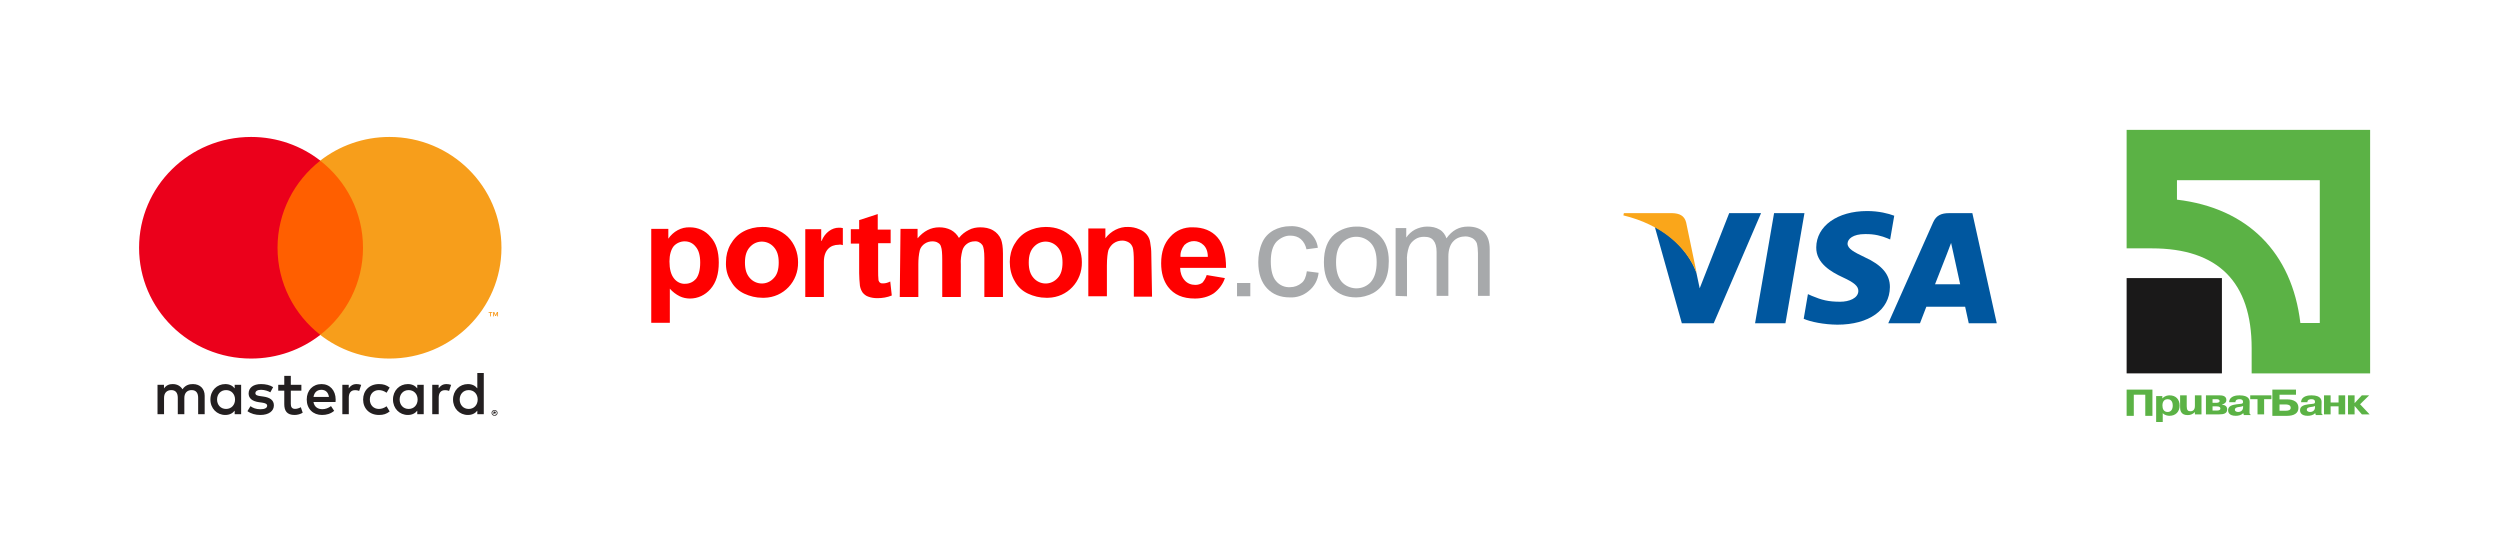 <?xml version="1.0" encoding="UTF-8"?>
<svg width="154px" height="34px" viewBox="0 0 154 34" version="1.1" xmlns="http://www.w3.org/2000/svg" xmlns:xlink="http://www.w3.org/1999/xlink">
    <!-- Generator: Sketch 52.4 (67378) - http://www.bohemiancoding.com/sketch -->
    <title>footer/components/pay systems</title>
    <desc>Created with Sketch.</desc>
    <g id="footer/components/pay-systems" stroke="none" stroke-width="1" fill="none" fill-rule="evenodd">
        <g id="paying-systems">
            <rect id="Rectangle" fill="#FFFFFF" x="0" y="0" width="154" height="34"></rect>
            <g id="privat" transform="translate(126, 0)">
                <g id="Group" transform="translate(5, 24)" fill="#5BB245">
                    <polyline id="Fill-7" points="0.442 1.617 0 1.617 0 0 1.59 0 1.59 1.617 1.149 1.617 1.149 0.314 0.442 0.314 0.442 1.617"></polyline>
                    <path d="M9.419,0.914 L9.786,0.914 C9.893,0.914 10.107,0.926 10.107,1.12 C10.107,1.272 9.952,1.302 9.778,1.302 L9.419,1.302 L9.419,0.914 Z M9.419,0.314 L10.433,0.314 L10.433,0 L8.977,0 L8.977,1.617 L9.871,1.617 C10.305,1.617 10.583,1.46 10.583,1.13 C10.583,0.612 10.027,0.601 9.871,0.601 L9.419,0.601 L9.419,0.314 Z" id="Fill-13"></path>
                    <path d="M2.206,0.981 C2.206,0.653 2.402,0.589 2.525,0.589 C2.646,0.589 2.841,0.653 2.841,0.981 C2.841,1.185 2.758,1.378 2.525,1.378 C2.287,1.378 2.206,1.185 2.206,0.981 Z M1.818,0.397 L1.818,1.997 L2.225,1.997 L2.225,1.45 C2.362,1.603 2.584,1.614 2.638,1.614 C3.026,1.614 3.264,1.358 3.264,0.986 C3.264,0.598 3.029,0.353 2.646,0.353 C2.549,0.353 2.362,0.369 2.206,0.538 L2.198,0.538 L2.201,0.397 L1.818,0.397 Z" id="Fill-8"></path>
                    <path d="M4.206,1.385 C4.056,1.531 3.911,1.57 3.751,1.57 C3.312,1.57 3.295,1.228 3.295,1.087 L3.295,0.353 L3.702,0.353 L3.702,1.032 C3.702,1.265 3.78,1.334 3.93,1.334 C4.187,1.334 4.206,1.097 4.206,1.011 L4.206,0.353 L4.612,0.353 L4.612,1.526 L4.206,1.526 L4.206,1.385" id="Fill-9"></path>
                    <path d="M5.293,0.589 L5.513,0.589 C5.628,0.589 5.727,0.607 5.727,0.704 C5.727,0.81 5.572,0.813 5.505,0.813 L5.293,0.813 L5.293,0.589 Z M4.886,0.353 L4.886,1.526 L5.695,1.526 C5.989,1.526 6.193,1.466 6.193,1.226 C6.193,1.041 6.094,0.96 5.869,0.919 L5.869,0.912 C6.016,0.891 6.144,0.797 6.144,0.637 C6.144,0.353 5.823,0.353 5.697,0.353 L4.886,0.353 Z M5.293,1.032 L5.542,1.032 C5.735,1.032 5.775,1.092 5.775,1.17 C5.775,1.221 5.748,1.291 5.547,1.291 L5.293,1.291 L5.293,1.032 Z" id="Fill-10"></path>
                    <path d="M7.174,1.085 C7.174,1.321 6.976,1.378 6.876,1.378 C6.802,1.378 6.668,1.353 6.668,1.242 C6.668,1.11 6.82,1.085 6.906,1.073 C7.064,1.05 7.051,1.057 7.174,1.011 L7.174,1.085 Z M6.702,0.776 C6.702,0.602 6.879,0.589 6.951,0.589 C6.997,0.589 7.166,0.591 7.171,0.743 C7.171,0.755 7.171,0.764 7.171,0.776 C7.163,0.891 7.056,0.868 6.756,0.907 C6.51,0.942 6.25,1.007 6.25,1.274 C6.25,1.372 6.29,1.614 6.724,1.614 C6.89,1.614 7.072,1.57 7.179,1.454 L7.187,1.454 L7.222,1.57 L7.65,1.57 L7.65,1.549 C7.572,1.533 7.567,1.454 7.57,1.328 L7.578,0.792 C7.581,0.656 7.567,0.353 6.954,0.353 C6.807,0.353 6.333,0.367 6.314,0.776 L6.702,0.776 Z" id="Fill-11"></path>
                    <polyline id="Fill-12" points="7.614 0.589 7.614 0.353 8.92 0.353 8.92 0.589 8.47 0.589 8.47 1.526 8.063 1.526 8.063 0.589 7.614 0.589"></polyline>
                    <path d="M11.605,1.085 C11.605,1.321 11.407,1.378 11.308,1.378 C11.233,1.378 11.099,1.353 11.099,1.242 C11.099,1.11 11.252,1.085 11.338,1.073 C11.495,1.05 11.482,1.057 11.605,1.011 L11.605,1.085 Z M11.134,0.776 C11.134,0.602 11.311,0.589 11.383,0.589 C11.429,0.589 11.598,0.591 11.603,0.743 C11.603,0.755 11.603,0.764 11.603,0.776 C11.595,0.891 11.488,0.868 11.188,0.907 C10.941,0.942 10.682,1.007 10.682,1.274 C10.682,1.372 10.722,1.614 11.156,1.614 C11.322,1.614 11.504,1.57 11.611,1.454 L11.619,1.454 L11.654,1.57 L12.082,1.57 L12.082,1.549 C12.004,1.533 11.999,1.454 12.002,1.328 L12.01,0.792 C12.012,0.656 11.999,0.353 11.386,0.353 C11.239,0.353 10.765,0.367 10.746,0.776 L11.134,0.776 Z" id="Fill-14"></path>
                    <polyline id="Fill-15" points="12.566 1.526 12.159 1.526 12.159 0.353 12.566 0.353 12.566 0.794 13.056 0.794 13.056 0.353 13.463 0.353 13.463 1.526 13.056 1.526 13.056 1.03 12.566 1.03 12.566 1.526"></polyline>
                    <polyline id="Fill-16" points="14.488 0.353 14.94 0.353 14.38 0.902 14.967 1.526 14.49 1.526 14.051 1.014 14.043 1.014 14.043 1.526 13.636 1.526 13.636 0.353 14.043 0.353 14.043 0.824 14.051 0.824 14.488 0.353"></polyline>
                </g>
                <g id="Group-2" transform="translate(5, 8)">
                    <polygon id="Fill-17" fill="#1A1919" points="0 15 5.87 15 5.87 9.13 0 9.13"></polygon>
                    <path d="M0,0 L0,7.299 L1.551,7.299 C5.631,7.299 7.702,9.369 7.702,13.449 L7.702,15 L15,15 L15,0 L0,0 Z M11.899,3.102 C11.899,5.094 11.899,9.905 11.899,11.898 C11.341,11.898 11.244,11.898 10.703,11.898 C10.187,7.548 7.451,4.815 3.101,4.299 C3.101,3.756 3.101,3.659 3.101,3.102 C5.095,3.102 9.906,3.102 11.899,3.102 Z" id="Fill-18" fill="#5BB245"></path>
                </g>
                <rect id="Rectangle-Copy-3" fill-rule="nonzero" x="0" y="0" width="28" height="34"></rect>
            </g>
            <g id="Mastercard-logo">
                <g id="Group" transform="translate(20.374, 24.315) scale(-1, 1) rotate(-180) translate(-20.374, -24.315) translate(9.374, 22.815)" fill="#231F20" fill-rule="nonzero">
                    <path d="M21.102,0.465 C21.123,0.465 21.14,0.46 21.152,0.451 C21.164,0.441 21.169,0.428 21.169,0.412 C21.169,0.398 21.165,0.387 21.155,0.378 C21.146,0.369 21.133,0.363 21.115,0.361 L21.171,0.298 L21.128,0.298 L21.076,0.361 L21.06,0.361 L21.06,0.298 L21.024,0.298 L21.024,0.465 L21.102,0.465 Z M21.091,0.24 C21.111,0.24 21.129,0.244 21.146,0.252 C21.163,0.259 21.178,0.269 21.19,0.282 C21.203,0.294 21.213,0.309 21.221,0.326 C21.228,0.343 21.232,0.361 21.232,0.381 C21.232,0.401 21.228,0.419 21.221,0.436 C21.213,0.453 21.203,0.468 21.19,0.48 C21.178,0.493 21.163,0.503 21.146,0.51 C21.129,0.517 21.111,0.521 21.091,0.521 C21.071,0.521 21.052,0.517 21.035,0.51 C21.018,0.503 21.002,0.493 20.99,0.48 C20.977,0.468 20.967,0.453 20.96,0.436 C20.952,0.419 20.949,0.401 20.949,0.381 C20.949,0.361 20.952,0.343 20.96,0.326 C20.967,0.309 20.977,0.294 20.99,0.282 C21.002,0.269 21.018,0.259 21.035,0.252 C21.052,0.244 21.071,0.24 21.091,0.24 Z M21.091,0.561 C21.117,0.561 21.14,0.556 21.163,0.547 C21.186,0.538 21.205,0.525 21.222,0.508 C21.239,0.492 21.252,0.473 21.262,0.451 C21.271,0.429 21.276,0.406 21.276,0.381 C21.276,0.356 21.271,0.333 21.262,0.311 C21.252,0.289 21.239,0.27 21.222,0.254 C21.205,0.238 21.186,0.225 21.163,0.215 C21.14,0.206 21.117,0.201 21.091,0.201 C21.065,0.201 21.04,0.206 21.018,0.215 C20.995,0.225 20.975,0.238 20.958,0.254 C20.942,0.27 20.929,0.289 20.919,0.311 C20.909,0.333 20.904,0.356 20.904,0.381 C20.904,0.406 20.909,0.429 20.919,0.451 C20.929,0.473 20.942,0.492 20.958,0.508 C20.975,0.525 20.995,0.538 21.018,0.547 C21.04,0.556 21.065,0.561 21.091,0.561 Z M3.997,1.205 C3.997,1.523 4.208,1.785 4.553,1.785 C4.882,1.785 5.105,1.534 5.105,1.205 C5.105,0.875 4.882,0.624 4.553,0.624 C4.208,0.624 3.997,0.886 3.997,1.205 Z M5.48,1.205 L5.48,2.111 L5.082,2.111 L5.082,1.891 C4.956,2.054 4.764,2.156 4.503,2.156 C3.99,2.156 3.587,1.758 3.587,1.205 C3.587,0.651 3.99,0.253 4.503,0.253 C4.764,0.253 4.956,0.355 5.082,0.519 L5.082,0.299 L5.48,0.299 L5.48,1.205 Z M18.943,1.205 C18.943,1.523 19.154,1.785 19.499,1.785 C19.829,1.785 20.051,1.534 20.051,1.205 C20.051,0.875 19.829,0.624 19.499,0.624 C19.154,0.624 18.943,0.886 18.943,1.205 Z M20.427,1.205 L20.427,2.838 L20.028,2.838 L20.028,1.891 C19.901,2.054 19.71,2.156 19.449,2.156 C18.935,2.156 18.533,1.758 18.533,1.205 C18.533,0.651 18.935,0.253 19.449,0.253 C19.71,0.253 19.901,0.355 20.028,0.519 L20.028,0.299 L20.427,0.299 L20.427,1.205 Z M10.425,1.803 C10.682,1.803 10.847,1.644 10.889,1.364 L9.938,1.364 C9.981,1.626 10.142,1.803 10.425,1.803 Z M10.433,2.156 C9.896,2.156 9.521,1.77 9.521,1.205 C9.521,0.628 9.912,0.253 10.46,0.253 C10.736,0.253 10.989,0.321 11.211,0.507 L11.016,0.799 C10.862,0.678 10.667,0.609 10.483,0.609 C10.226,0.609 9.992,0.727 9.935,1.053 L11.295,1.053 C11.299,1.102 11.303,1.152 11.303,1.205 C11.299,1.77 10.947,2.156 10.433,2.156 Z M15.244,1.205 C15.244,1.523 15.455,1.785 15.8,1.785 C16.129,1.785 16.352,1.534 16.352,1.205 C16.352,0.875 16.129,0.624 15.8,0.624 C15.455,0.624 15.244,0.886 15.244,1.205 Z M16.727,1.205 L16.727,2.111 L16.329,2.111 L16.329,1.891 C16.202,2.054 16.011,2.156 15.75,2.156 C15.236,2.156 14.834,1.758 14.834,1.205 C14.834,0.651 15.236,0.253 15.75,0.253 C16.011,0.253 16.202,0.355 16.329,0.519 L16.329,0.299 L16.727,0.299 L16.727,1.205 Z M12.994,1.205 C12.994,0.655 13.381,0.253 13.971,0.253 C14.247,0.253 14.431,0.314 14.63,0.469 L14.439,0.788 C14.289,0.681 14.132,0.624 13.96,0.624 C13.641,0.628 13.408,0.856 13.408,1.205 C13.408,1.554 13.641,1.781 13.96,1.785 C14.132,1.785 14.289,1.728 14.439,1.622 L14.63,1.94 C14.431,2.096 14.247,2.156 13.971,2.156 C13.381,2.156 12.994,1.754 12.994,1.205 Z M18.13,2.156 C17.9,2.156 17.751,2.05 17.647,1.891 L17.647,2.111 L17.252,2.111 L17.252,0.299 L17.651,0.299 L17.651,1.314 C17.651,1.614 17.781,1.781 18.042,1.781 C18.123,1.781 18.207,1.77 18.291,1.735 L18.414,2.107 C18.326,2.141 18.211,2.156 18.13,2.156 Z M7.451,1.967 C7.259,2.092 6.995,2.156 6.704,2.156 C6.239,2.156 5.941,1.936 5.941,1.576 C5.941,1.281 6.163,1.098 6.573,1.041 L6.761,1.015 C6.98,0.985 7.083,0.928 7.083,0.825 C7.083,0.685 6.937,0.605 6.665,0.605 C6.389,0.605 6.19,0.693 6.056,0.795 L5.868,0.488 C6.086,0.329 6.362,0.253 6.661,0.253 C7.19,0.253 7.497,0.499 7.497,0.844 C7.497,1.163 7.256,1.33 6.857,1.386 L6.669,1.413 C6.496,1.436 6.358,1.47 6.358,1.591 C6.358,1.724 6.489,1.803 6.707,1.803 C6.941,1.803 7.167,1.716 7.278,1.648 L7.451,1.967 Z M12.591,2.156 C12.361,2.156 12.212,2.05 12.108,1.891 L12.108,2.111 L11.714,2.111 L11.714,0.299 L12.112,0.299 L12.112,1.314 C12.112,1.614 12.242,1.781 12.503,1.781 C12.584,1.781 12.668,1.77 12.752,1.735 L12.875,2.107 C12.787,2.141 12.672,2.156 12.591,2.156 Z M9.191,2.111 L8.54,2.111 L8.54,2.661 L8.137,2.661 L8.137,2.111 L7.765,2.111 L7.765,1.751 L8.137,1.751 L8.137,0.924 C8.137,0.503 8.302,0.253 8.773,0.253 C8.946,0.253 9.145,0.306 9.272,0.393 L9.157,0.731 C9.038,0.663 8.907,0.628 8.804,0.628 C8.605,0.628 8.54,0.75 8.54,0.932 L8.54,1.751 L9.191,1.751 L9.191,2.111 Z M3.234,0.299 L3.234,1.436 C3.234,1.864 2.958,2.152 2.514,2.156 C2.28,2.16 2.038,2.088 1.869,1.834 C1.743,2.035 1.544,2.156 1.264,2.156 C1.068,2.156 0.877,2.099 0.727,1.887 L0.727,2.111 L0.329,2.111 L0.329,0.299 L0.731,0.299 L0.731,1.303 C0.731,1.618 0.907,1.785 1.18,1.785 C1.444,1.785 1.578,1.614 1.578,1.307 L1.578,0.299 L1.981,0.299 L1.981,1.303 C1.981,1.618 2.165,1.785 2.429,1.785 C2.701,1.785 2.832,1.614 2.832,1.307 L2.832,0.299 L3.234,0.299 Z" id="Shape"></path>
                </g>
                <g id="Group" transform="translate(30.802, 18.99) scale(-1, 1) rotate(-180) translate(-30.802, -18.99) translate(29.802, 18.49)" fill="#F79410" fill-rule="nonzero">
                    <path d="M0.877,5.55111512e-17 L0.877,0.268 L0.808,0.268 L0.727,0.084 L0.647,0.268 L0.577,0.268 L0.577,5.55111512e-17 L0.626,5.55111512e-17 L0.626,0.202 L0.702,0.028 L0.753,0.028 L0.828,0.202 L0.828,5.55111512e-17 L0.877,5.55111512e-17 Z M0.435,-5.55111512e-17 L0.435,0.222 L0.524,0.222 L0.524,0.267 L0.296,0.267 L0.296,0.222 L0.386,0.222 L0.386,-5.55111512e-17 L0.435,-5.55111512e-17 Z" id="Shape"></path>
                </g>
                <polygon id="Shape" fill="#FF5F00" points="22.747 20.629 16.709 20.629 16.709 9.896 22.747 9.896"></polygon>
                <g id="Group" transform="translate(14.321, 15.205) scale(-1, 1) rotate(-180) translate(-14.321, -15.205) translate(8.321, 8.205)" fill="#EB001B">
                    <path d="M8.775,6.943 C8.775,9.12 9.806,11.06 11.41,12.309 C10.237,13.223 8.756,13.769 7.146,13.769 C3.335,13.769 0.246,10.713 0.246,6.943 C0.246,3.173 3.335,0.118 7.146,0.118 C8.756,0.118 10.237,0.663 11.41,1.577 C9.806,2.827 8.775,4.766 8.775,6.943" id="Shape"></path>
                </g>
                <g id="Group" transform="translate(25.483, 15.205) scale(-1, 1) rotate(-180) translate(-25.483, -15.205) translate(19.483, 8.205)" fill="#F79E1B">
                    <path d="M11.407,6.943 C11.407,3.173 8.318,0.118 4.507,0.118 C2.897,0.118 1.416,0.663 0.242,1.577 C1.848,2.827 2.878,4.766 2.878,6.943 C2.878,9.12 1.848,11.06 0.242,12.309 C1.416,13.223 2.897,13.769 4.507,13.769 C8.318,13.769 11.407,10.713 11.407,6.943" id="Shape"></path>
                </g>
                <rect id="Rectangle" fill-rule="nonzero" x="0" y="0" width="37" height="34"></rect>
            </g>
            <g id="Visa_Inc._logo" transform="translate(96, 0)">
                <polygon id="polygon9" fill="#00579F" points="13.984 19.913 12.112 19.913 13.283 13.13 15.154 13.13"></polygon>
                <path d="M20.685,13.288 C20.319,13.151 19.737,13 19.018,13 C17.182,13 15.889,13.923 15.881,15.242 C15.866,16.215 16.807,16.756 17.51,17.08 C18.23,17.412 18.474,17.628 18.474,17.924 C18.467,18.378 17.893,18.587 17.358,18.587 C16.615,18.587 16.218,18.479 15.613,18.227 L15.368,18.118 L15.108,19.639 C15.544,19.827 16.348,19.993 17.182,20 C19.133,20 20.403,19.092 20.418,17.686 C20.425,16.914 19.928,16.323 18.857,15.84 C18.207,15.53 17.809,15.321 17.809,15.004 C17.816,14.716 18.145,14.42 18.879,14.42 C19.484,14.406 19.928,14.543 20.264,14.68 L20.433,14.752 L20.685,13.288 Z" id="path11" fill="#00579F"></path>
                <path d="M23.198,17.51 C23.352,17.121 23.942,15.613 23.942,15.613 C23.934,15.627 24.095,15.216 24.187,14.963 L24.317,15.548 C24.317,15.548 24.67,17.171 24.746,17.51 C24.455,17.51 23.566,17.51 23.198,17.51 Z M25.497,13.13 L24.057,13.13 C23.612,13.13 23.275,13.253 23.083,13.693 L20.317,19.913 L22.271,19.913 C22.271,19.913 22.593,19.076 22.662,18.896 C22.876,18.896 24.777,18.896 25.053,18.896 C25.107,19.134 25.275,19.913 25.275,19.913 L27,19.913 L25.497,13.13 Z" id="path13" fill="#00579F" fill-rule="nonzero"></path>
                <path d="M10.518,13.13 L8.701,17.76 L8.502,16.821 C8.166,15.738 7.112,14.561 5.936,13.975 L7.601,19.913 L9.564,19.913 L12.481,13.13 L10.518,13.13 Z" id="path15" fill="#00579F"></path>
                <path d="M7.024,13.13 L4.031,13.13 L4,13.268 C6.335,13.832 7.882,15.192 8.517,16.826 L7.866,13.702 C7.759,13.268 7.43,13.145 7.024,13.13 Z" id="path17" fill="#FAA61A"></path>
                <rect id="Rectangle-Copy-2" fill-rule="nonzero" x="0" y="0" width="31" height="34"></rect>
            </g>
            <g id="logo-portmone" transform="translate(36, 0)" fill-rule="nonzero">
                <rect id="Rectangle-Copy" x="0" y="0" width="61" height="34"></rect>
                <path d="M4.117,14.097 L5.169,14.097 L5.169,14.703 C5.472,14.26 5.963,13.98 6.501,14.003 C6.991,14.003 7.459,14.213 7.763,14.587 C8.113,14.96 8.277,15.497 8.277,16.173 C8.277,16.873 8.113,17.41 7.763,17.807 C7.436,18.18 6.991,18.39 6.501,18.39 C6.29,18.39 6.057,18.343 5.87,18.25 C5.636,18.133 5.426,17.97 5.262,17.783 L5.262,19.883 L4.117,19.883 L4.117,14.097 Z M5.239,16.103 C5.239,16.57 5.332,16.92 5.519,17.153 C5.683,17.363 5.94,17.503 6.22,17.48 C6.477,17.48 6.711,17.363 6.875,17.177 C7.038,16.967 7.132,16.64 7.132,16.173 C7.132,15.73 7.038,15.403 6.851,15.193 C6.688,14.983 6.454,14.867 6.173,14.867 C5.916,14.867 5.659,14.983 5.496,15.17 C5.332,15.38 5.239,15.707 5.239,16.103 Z M8.721,16.127 C8.721,15.753 8.814,15.38 9.001,15.053 C9.188,14.727 9.445,14.447 9.796,14.26 C10.147,14.073 10.544,13.98 10.941,13.98 C11.525,13.957 12.11,14.19 12.53,14.587 C12.951,15.007 13.161,15.567 13.161,16.15 C13.185,17.34 12.273,18.32 11.081,18.343 C11.035,18.343 10.988,18.343 10.964,18.343 C10.567,18.343 10.193,18.25 9.843,18.087 C9.492,17.923 9.212,17.667 9.025,17.317 C8.791,16.967 8.698,16.547 8.721,16.127 Z M9.889,16.173 C9.889,16.593 9.983,16.897 10.193,17.13 C10.567,17.55 11.198,17.573 11.596,17.2 C11.619,17.177 11.642,17.153 11.666,17.13 C11.876,16.92 11.969,16.593 11.969,16.173 C11.969,15.753 11.876,15.45 11.666,15.217 C11.292,14.797 10.661,14.773 10.263,15.147 C10.24,15.17 10.217,15.193 10.193,15.217 C9.983,15.45 9.889,15.753 9.889,16.173 Z M18.864,14.097 L18.864,14.983 L18.093,14.983 L18.093,16.663 C18.093,16.873 18.093,17.06 18.116,17.27 C18.139,17.317 18.163,17.387 18.209,17.41 C18.256,17.457 18.326,17.457 18.396,17.457 C18.56,17.457 18.7,17.41 18.84,17.34 L18.934,18.203 C18.653,18.32 18.35,18.367 18.046,18.367 C17.859,18.367 17.672,18.343 17.485,18.273 C17.345,18.227 17.228,18.133 17.134,18.017 C17.041,17.877 16.994,17.737 16.971,17.597 C16.947,17.34 16.924,17.083 16.924,16.827 L16.924,15.007 L16.41,15.007 L16.41,14.12 L16.924,14.12 L16.924,13.56 L18.069,13.187 L18.069,14.143 L18.864,14.143 L18.864,14.097 Z M19.471,14.097 L20.523,14.097 L20.523,14.68 C20.897,14.237 21.341,14.003 21.855,14.003 C22.112,14.003 22.346,14.05 22.58,14.167 C22.79,14.283 22.954,14.447 23.071,14.657 C23.234,14.447 23.444,14.283 23.678,14.167 C23.889,14.05 24.146,14.003 24.379,14.003 C24.66,14.003 24.94,14.05 25.174,14.19 C25.384,14.307 25.571,14.517 25.665,14.75 C25.735,14.937 25.782,15.217 25.782,15.613 L25.782,18.297 L24.636,18.297 L24.636,15.893 C24.636,15.473 24.59,15.217 24.52,15.1 C24.403,14.937 24.216,14.843 24.029,14.867 C23.678,14.867 23.374,15.1 23.281,15.427 C23.211,15.707 23.164,16.01 23.187,16.29 L23.187,18.297 L22.042,18.297 L22.042,16.01 C22.042,15.613 22.019,15.333 21.972,15.217 C21.949,15.1 21.879,15.007 21.785,14.96 C21.692,14.89 21.551,14.867 21.435,14.867 C21.271,14.867 21.107,14.913 20.967,15.007 C20.827,15.1 20.71,15.24 20.663,15.403 C20.593,15.683 20.57,15.987 20.57,16.267 L20.57,18.297 L19.425,18.297 L19.471,14.097 Z M26.202,16.127 C26.202,15.753 26.296,15.38 26.483,15.053 C26.67,14.727 26.927,14.447 27.277,14.26 C27.628,14.073 28.025,13.98 28.422,13.98 C29.077,13.98 29.591,14.19 30.012,14.587 C30.432,15.007 30.643,15.567 30.643,16.15 C30.666,17.34 29.755,18.32 28.563,18.343 C28.516,18.343 28.469,18.343 28.446,18.343 C28.049,18.343 27.675,18.25 27.324,18.087 C26.973,17.923 26.693,17.667 26.506,17.317 C26.296,16.967 26.202,16.547 26.202,16.127 Z M27.371,16.173 C27.371,16.593 27.464,16.897 27.675,17.13 C28.049,17.55 28.68,17.573 29.077,17.2 C29.1,17.177 29.124,17.153 29.147,17.13 C29.357,16.92 29.451,16.593 29.451,16.173 C29.451,15.753 29.357,15.45 29.147,15.217 C28.773,14.797 28.142,14.773 27.745,15.147 C27.721,15.17 27.698,15.193 27.675,15.217 C27.464,15.45 27.371,15.753 27.371,16.173 Z M34.966,18.273 L33.844,18.273 L33.844,16.127 C33.844,15.683 33.821,15.38 33.774,15.24 C33.728,15.123 33.658,15.007 33.541,14.937 C33.424,14.867 33.284,14.82 33.143,14.82 C32.956,14.82 32.769,14.867 32.606,14.983 C32.466,15.077 32.349,15.24 32.279,15.403 C32.232,15.567 32.185,15.893 32.185,16.36 L32.185,18.25 L31.04,18.25 L31.04,14.073 L32.092,14.073 L32.092,14.68 C32.419,14.237 32.956,13.957 33.494,13.98 C33.728,13.98 33.961,14.027 34.172,14.12 C34.359,14.19 34.522,14.307 34.639,14.447 C34.756,14.587 34.826,14.75 34.849,14.913 C34.896,15.17 34.92,15.403 34.92,15.66 L34.966,18.273 Z M38.332,16.943 L39.453,17.13 C39.337,17.503 39.08,17.83 38.776,18.063 C38.425,18.297 38.004,18.39 37.607,18.39 C36.859,18.39 36.322,18.157 35.948,17.667 C35.667,17.293 35.527,16.803 35.527,16.22 C35.527,15.52 35.714,14.983 36.088,14.587 C36.439,14.19 36.953,13.98 37.49,14.003 C38.121,14.003 38.636,14.213 38.986,14.61 C39.36,15.03 39.524,15.66 39.524,16.5 L36.696,16.5 C36.696,16.78 36.789,17.06 36.976,17.27 C37.14,17.457 37.373,17.55 37.631,17.55 C37.794,17.55 37.958,17.503 38.075,17.41 C38.191,17.27 38.285,17.107 38.332,16.943 Z M38.402,15.823 C38.402,15.497 38.308,15.263 38.145,15.1 C37.818,14.773 37.303,14.773 36.976,15.077 C36.976,15.077 36.953,15.1 36.953,15.1 C36.789,15.31 36.696,15.567 36.719,15.823 L38.402,15.823 Z M15.662,15.077 C15.148,15.077 14.751,15.403 14.751,16.127 L14.751,18.297 L13.605,18.297 L13.605,14.12 L14.587,14.12 L14.587,14.843 L14.61,14.843 C14.821,14.307 15.265,14.027 15.662,14.027 C15.756,14.027 15.826,14.027 15.919,14.05 L15.919,15.1 C15.849,15.077 15.756,15.053 15.662,15.077 Z" id="portmone_1_" fill="#FF0000"></path>
                <path d="M40.201,18.227 L40.201,17.433 L41.019,17.433 L41.019,18.25 L40.201,18.25 L40.201,18.227 Z M44.502,16.71 L45.226,16.803 C45.179,17.247 44.969,17.643 44.618,17.923 C44.291,18.203 43.871,18.343 43.45,18.32 C42.866,18.32 42.398,18.133 42.048,17.76 C41.697,17.387 41.51,16.85 41.51,16.15 C41.51,15.753 41.58,15.333 41.744,14.96 C41.884,14.633 42.118,14.377 42.445,14.19 C42.749,14.027 43.099,13.933 43.473,13.933 C43.871,13.91 44.291,14.027 44.618,14.283 C44.922,14.517 45.133,14.867 45.179,15.263 L44.478,15.357 C44.431,15.123 44.315,14.89 44.128,14.727 C43.964,14.587 43.73,14.517 43.52,14.517 C43.193,14.493 42.866,14.657 42.632,14.89 C42.398,15.147 42.281,15.543 42.281,16.103 C42.281,16.663 42.398,17.083 42.609,17.317 C42.819,17.573 43.146,17.713 43.473,17.69 C43.73,17.69 43.987,17.597 44.174,17.433 C44.338,17.317 44.455,17.06 44.502,16.71 Z M45.553,16.15 C45.553,15.38 45.764,14.797 46.208,14.423 C46.582,14.12 47.072,13.957 47.54,13.957 C48.077,13.933 48.591,14.143 48.989,14.517 C49.363,14.89 49.55,15.403 49.55,16.08 C49.55,16.617 49.456,17.037 49.293,17.34 C49.129,17.643 48.872,17.9 48.568,18.063 C48.241,18.227 47.89,18.32 47.54,18.32 C46.932,18.32 46.465,18.133 46.091,17.76 C45.74,17.387 45.553,16.85 45.553,16.15 Z M46.301,16.15 C46.301,16.687 46.418,17.083 46.652,17.363 C47.096,17.853 47.867,17.9 48.358,17.457 C48.381,17.433 48.428,17.387 48.451,17.363 C48.685,17.083 48.802,16.687 48.802,16.15 C48.802,15.637 48.685,15.24 48.451,14.983 C48.007,14.493 47.236,14.447 46.745,14.89 C46.722,14.913 46.675,14.937 46.652,14.983 C46.418,15.217 46.301,15.613 46.301,16.15 Z M49.97,18.227 L49.97,14.05 L50.625,14.05 L50.625,14.633 C50.765,14.423 50.952,14.26 51.162,14.143 C51.396,14.027 51.653,13.957 51.91,13.957 C52.191,13.957 52.448,14.003 52.681,14.143 C52.892,14.26 53.032,14.47 53.102,14.68 C53.453,14.19 53.873,13.957 54.434,13.957 C54.855,13.957 55.182,14.073 55.416,14.307 C55.649,14.54 55.766,14.89 55.766,15.357 L55.766,18.227 L55.042,18.227 L55.042,15.59 C55.042,15.38 55.018,15.17 54.972,14.983 C54.925,14.867 54.831,14.75 54.715,14.68 C54.574,14.61 54.434,14.563 54.271,14.563 C53.99,14.563 53.71,14.657 53.523,14.867 C53.336,15.053 53.219,15.38 53.219,15.8 L53.219,18.227 L52.494,18.227 L52.494,15.52 C52.494,15.193 52.424,14.96 52.307,14.82 C52.191,14.657 52.004,14.587 51.723,14.587 C51.513,14.587 51.326,14.633 51.162,14.75 C50.999,14.867 50.858,15.007 50.788,15.217 C50.695,15.497 50.648,15.8 50.671,16.08 L50.671,18.25 L49.97,18.227 Z" id="_.com_1_" fill="#A7A9AB"></path>
            </g>
        </g>
    </g>
</svg>